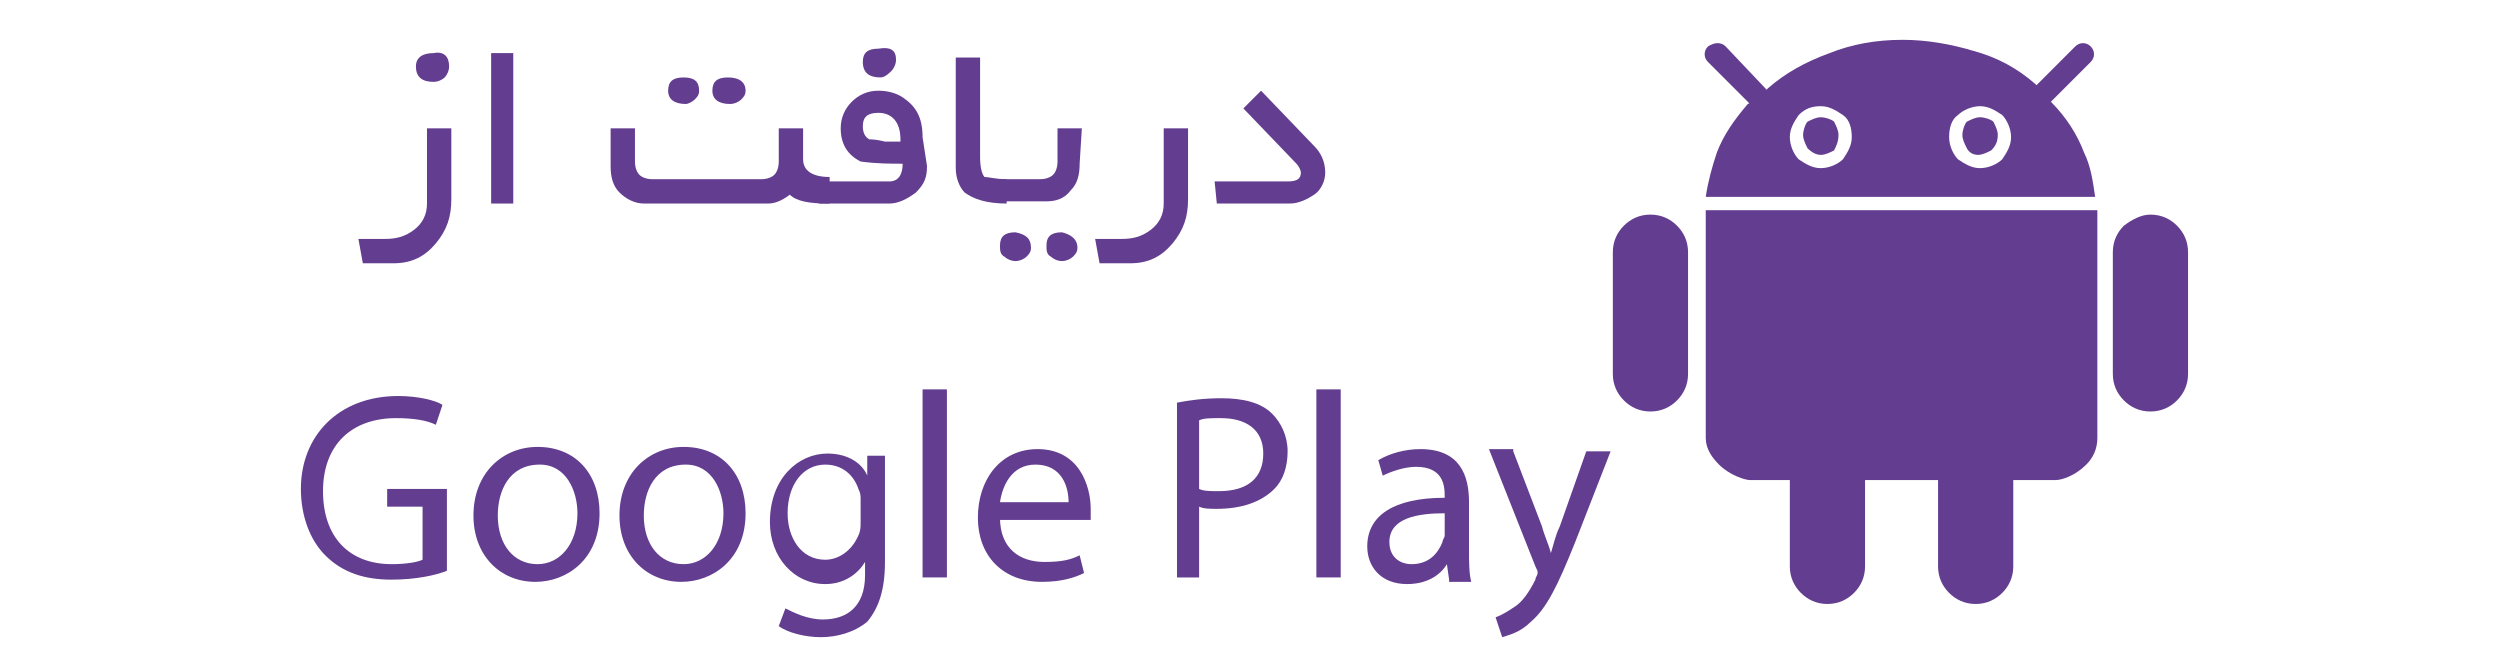 <?xml version="1.0" encoding="utf-8"?>
<!-- Generator: Adobe Illustrator 19.1.1, SVG Export Plug-In . SVG Version: 6.00 Build 0)  -->
<svg version="1.1" id="Layer_1" xmlns="http://www.w3.org/2000/svg" xmlns:xlink="http://www.w3.org/1999/xlink" x="0px" y="0px"
	 viewBox="-241 406.1 113 29.8" style="enable-background:new -241 406.1 113 29.8;" xml:space="preserve">
<style type="text/css">
	.st0{fill:#633D90;}
</style>
<g>
	<g id="Layer_x0020_1">
		<path class="st0" d="M-146.5,408.9l-1.9,1.9c-0.2,0.2-0.5,0.2-0.7,0c-0.2-0.2-0.2-0.5,0-0.7l1.9-1.9c0.2-0.2,0.5-0.2,0.7,0
			C-146.3,408.4-146.3,408.7-146.5,408.9z"/>
		<path class="st0" d="M-163,408.2l1.8,1.9c0.2,0.2,0.2,0.5,0,0.7c-0.2,0.2-0.5,0.2-0.7,0l-1.9-1.9c-0.2-0.2-0.2-0.5,0-0.7
			C-163.5,408-163.2,408-163,408.2L-163,408.2z"/>
		<path class="st0" d="M-167.6,416.3c0.3-0.3,0.7-0.5,1.2-0.5s0.9,0.2,1.2,0.5c0.3,0.3,0.5,0.7,0.5,1.2v5.5c0,0.5-0.2,0.9-0.5,1.2
			c-0.3,0.3-0.7,0.5-1.2,0.5s-0.9-0.2-1.2-0.5c-0.3-0.3-0.5-0.7-0.5-1.2v-5.5C-168.1,417-167.9,416.6-167.6,416.3L-167.6,416.3z"/>
		<path class="st0" d="M-143.8,415.8c0.5,0,0.9,0.2,1.2,0.5c0.3,0.3,0.5,0.7,0.5,1.2l0,0v5.5l0,0c0,0.5-0.2,0.9-0.5,1.2
			c-0.3,0.3-0.7,0.5-1.2,0.5s-0.9-0.2-1.2-0.5c-0.3-0.3-0.5-0.7-0.5-1.2v-5.5c0-0.5,0.2-0.9,0.5-1.2
			C-144.6,416-144.2,415.8-143.8,415.8L-143.8,415.8z"/>
		<path class="st0" d="M-163.9,425.9v-10v-0.3h0.3h17.1h0.3v0.3v10c0,0.5-0.2,0.9-0.5,1.2c-0.5,0.5-1.1,0.7-1.4,0.7h-1.9v3.9
			c0,0.5-0.2,0.9-0.5,1.2s-0.7,0.5-1.2,0.5s-0.9-0.2-1.2-0.5c-0.3-0.3-0.5-0.7-0.5-1.2v-3.9h-3.3v3.9c0,0.5-0.2,0.9-0.5,1.2
			s-0.7,0.5-1.2,0.5s-0.9-0.2-1.2-0.5s-0.5-0.7-0.5-1.2v-3.9h-1.8c-0.2,0-0.9-0.2-1.4-0.7C-163.6,426.8-163.9,426.4-163.9,425.9
			L-163.9,425.9z"/>
		<path class="st0" d="M-148.4,410.5l-0.4-0.4l-0.2-0.2l0,0c-0.8-0.7-1.7-1.2-2.8-1.5c-1-0.3-2.1-0.5-3.2-0.5
			c-1.2,0-2.3,0.2-3.3,0.6c-1.1,0.4-2,0.9-2.8,1.6l0,0l-0.1,0.1l-0.4,0.4l-0.4,0.2l0,0c-0.6,0.7-1.1,1.4-1.4,2.2
			c-0.2,0.6-0.4,1.3-0.5,2h17.6c-0.1-0.7-0.2-1.4-0.5-2c-0.3-0.8-0.8-1.6-1.5-2.3l0,0L-148.4,410.5L-148.4,410.5z M-152.5,411.3
			c0.2-0.2,0.6-0.4,1-0.4s0.7,0.2,1,0.4c0.2,0.2,0.4,0.6,0.4,1s-0.2,0.7-0.4,1c-0.2,0.2-0.6,0.4-1,0.4l0,0c-0.4,0-0.7-0.2-1-0.4
			c-0.2-0.2-0.4-0.6-0.4-1S-152.8,411.5-152.5,411.3L-152.5,411.3z M-158.7,410.9c0.4,0,0.7,0.2,1,0.4c0.3,0.2,0.4,0.6,0.4,1
			s-0.2,0.7-0.4,1c-0.2,0.2-0.6,0.4-1,0.4s-0.7-0.2-1-0.4c-0.2-0.2-0.4-0.6-0.4-1s0.2-0.7,0.4-1C-159.4,411-159.1,410.9-158.7,410.9
			L-158.7,410.9z"/>
		<path class="st0" d="M-157.9,412.2c0-0.2-0.1-0.4-0.2-0.6c-0.1-0.1-0.4-0.2-0.6-0.2s-0.4,0.1-0.6,0.2c-0.1,0.1-0.2,0.4-0.2,0.6
			c0,0.2,0.1,0.4,0.2,0.6c0.2,0.2,0.4,0.3,0.6,0.3s0.4-0.1,0.6-0.2C-158,412.7-157.9,412.5-157.9,412.2L-157.9,412.2z"/>
		<path class="st0" d="M-150.7,412.2c0-0.2-0.1-0.4-0.2-0.6c-0.1-0.1-0.4-0.2-0.6-0.2c-0.2,0-0.4,0.1-0.6,0.2
			c-0.1,0.1-0.2,0.4-0.2,0.6c0,0.2,0.1,0.4,0.2,0.6c0.1,0.2,0.3,0.3,0.5,0.3l0,0c0.2,0,0.4-0.1,0.6-0.2
			C-150.8,412.7-150.7,412.5-150.7,412.2L-150.7,412.2z"/>
	</g>
	<g>
		<path class="st0" d="M-220.6,415.1c0,0.8-0.2,1.4-0.7,2c-0.5,0.6-1.1,0.9-1.9,0.9h-1.4l-0.2-1.1h1.2c0.5,0,0.9-0.1,1.3-0.4
			c0.4-0.3,0.6-0.7,0.6-1.2v-3.4h1.1V415.1z M-220.7,409.1c0,0.2-0.1,0.4-0.2,0.5c-0.1,0.1-0.3,0.2-0.5,0.2c-0.5,0-0.8-0.2-0.8-0.7
			c0-0.4,0.3-0.6,0.8-0.6C-220.9,408.4-220.7,408.7-220.7,409.1z"/>
		<path class="st0" d="M-217.8,415.3h-1v-6.8h1V415.3z"/>
		<path class="st0" d="M-203.6,415.3c-0.8,0-1.4-0.1-1.7-0.4c-0.4,0.3-0.7,0.4-1,0.4h-5.6c-0.4,0-0.8-0.2-1.1-0.5
			c-0.3-0.3-0.4-0.7-0.4-1.2v-1.7h1.1v1.5c0,0.3,0.1,0.5,0.2,0.6c0.1,0.1,0.3,0.2,0.6,0.2h4.9c0.3,0,0.5-0.1,0.6-0.2
			s0.2-0.3,0.2-0.6v-1.5h1.1v1.4c0,0.5,0.4,0.8,1.2,0.8v1.2H-203.6z M-209.4,410.2c0,0.2-0.1,0.3-0.2,0.4c-0.1,0.1-0.3,0.2-0.4,0.2
			c-0.5,0-0.8-0.2-0.8-0.6c0-0.4,0.2-0.6,0.7-0.6S-209.4,409.8-209.4,410.2z M-207.3,410.2c0,0.2-0.1,0.3-0.2,0.4
			c-0.1,0.1-0.3,0.2-0.5,0.2c-0.5,0-0.8-0.2-0.8-0.6c0-0.4,0.2-0.6,0.7-0.6S-207.3,409.8-207.3,410.2z"/>
		<path class="st0" d="M-199.1,413.6c0,0.5-0.1,0.8-0.5,1.2c-0.4,0.3-0.8,0.5-1.2,0.5h-3.2v-1h3.2c0.4,0,0.6-0.3,0.6-0.8
			c-0.5,0-1.2,0-1.9-0.1c-0.6-0.3-0.9-0.8-0.9-1.5c0-0.5,0.2-0.9,0.5-1.2c0.3-0.3,0.7-0.5,1.2-0.5c0.4,0,0.8,0.1,1.1,0.3
			c0.6,0.4,0.9,0.9,0.9,1.8L-199.1,413.6z M-200.3,412.4c0-0.8-0.4-1.2-1-1.2c-0.5,0-0.7,0.2-0.7,0.6c0,0.3,0.1,0.5,0.3,0.6
			c0.1,0,0.3,0,0.7,0.1h0.7V412.4z M-200.5,408.8c0,0.2-0.1,0.4-0.2,0.5c-0.1,0.1-0.3,0.3-0.5,0.3c-0.5,0-0.8-0.2-0.8-0.7
			c0-0.4,0.2-0.6,0.7-0.6C-200.7,408.2-200.5,408.4-200.5,408.8z"/>
		<path class="st0" d="M-195.5,415.3c-0.9,0-1.5-0.2-1.9-0.5c-0.2-0.2-0.4-0.6-0.4-1.1v-5h1.1v4.5c0,0.5,0.1,0.8,0.2,0.9
			c0.2,0,0.5,0.1,1,0.1V415.3z"/>
		<path class="st0" d="M-192.2,413.5c0,0.5-0.1,0.9-0.4,1.2c-0.3,0.4-0.7,0.5-1.1,0.5h-2.3v-1h2c0.3,0,0.5-0.1,0.6-0.2
			c0.1-0.1,0.2-0.3,0.2-0.6v-1.5h1.1L-192.2,413.5L-192.2,413.5z M-194.4,417.3c0,0.2-0.1,0.3-0.2,0.4c-0.1,0.1-0.3,0.2-0.5,0.2
			c-0.2,0-0.4-0.1-0.5-0.2c-0.2-0.1-0.2-0.3-0.2-0.5c0-0.4,0.2-0.6,0.7-0.6C-194.6,416.7-194.4,416.9-194.4,417.3z M-192.3,417.3
			c0,0.2-0.1,0.3-0.2,0.4c-0.1,0.1-0.3,0.2-0.5,0.2s-0.4-0.1-0.5-0.2c-0.2-0.1-0.2-0.3-0.2-0.5c0-0.4,0.2-0.6,0.7-0.6
			C-192.6,416.7-192.3,416.9-192.3,417.3z"/>
		<path class="st0" d="M-187.3,415.1c0,0.8-0.2,1.4-0.7,2c-0.5,0.6-1.1,0.9-1.9,0.9h-1.4l-0.2-1.1h1.2c0.5,0,0.9-0.1,1.3-0.4
			c0.4-0.3,0.6-0.7,0.6-1.2v-3.4h1.1C-187.3,411.9-187.3,415.1-187.3,415.1z"/>
		<path class="st0" d="M-181.1,413.9c0,0.4-0.2,0.8-0.5,1c-0.3,0.2-0.7,0.4-1.1,0.4h-3.3l-0.1-1h3.3c0.4,0,0.6-0.1,0.6-0.4
			c0-0.1-0.1-0.3-0.2-0.4l-2.4-2.5l0.8-0.8l2.4,2.5C-181.3,413-181.1,413.4-181.1,413.9z"/>
		<path class="st0" d="M-220.8,431.9c-0.5,0.2-1.4,0.4-2.5,0.4c-1.2,0-2.2-0.3-3-1.1c-0.7-0.7-1.1-1.8-1.1-3c0-2.4,1.7-4.2,4.4-4.2
			c0.9,0,1.7,0.2,2,0.4l-0.3,0.9c-0.4-0.2-1-0.3-1.8-0.3c-2,0-3.3,1.2-3.3,3.3s1.2,3.3,3.1,3.3c0.7,0,1.2-0.1,1.4-0.2V429h-1.6v-0.8
			h2.7V431.9z"/>
		<path class="st0" d="M-213.9,429.3c0,2.1-1.5,3.1-2.9,3.1c-1.6,0-2.8-1.2-2.8-3c0-1.9,1.3-3.1,2.9-3.1
			C-215,426.3-213.9,427.5-213.9,429.3z M-218.5,429.4c0,1.3,0.7,2.2,1.8,2.2c1,0,1.8-0.9,1.8-2.3c0-1-0.5-2.2-1.7-2.2
			C-218,427.1-218.5,428.3-218.5,429.4z"/>
		<path class="st0" d="M-207.3,429.3c0,2.1-1.5,3.1-2.9,3.1c-1.6,0-2.8-1.2-2.8-3c0-1.9,1.3-3.1,2.9-3.1
			C-208.4,426.3-207.3,427.5-207.3,429.3z M-211.9,429.4c0,1.3,0.7,2.2,1.8,2.2c1,0,1.8-0.9,1.8-2.3c0-1-0.5-2.2-1.7-2.2
			C-211.4,427.1-211.9,428.3-211.9,429.4z"/>
		<path class="st0" d="M-201,426.5c0,0.4,0,0.9,0,1.6v3.4c0,1.3-0.3,2.1-0.8,2.7c-0.6,0.5-1.4,0.7-2.1,0.7c-0.7,0-1.5-0.2-1.9-0.5
			l0.3-0.8c0.4,0.2,1,0.5,1.7,0.5c1.1,0,1.9-0.6,1.9-2v-0.6l0,0c-0.3,0.5-0.9,1-1.8,1c-1.4,0-2.5-1.2-2.5-2.8c0-2,1.3-3.1,2.6-3.1
			c1,0,1.6,0.5,1.8,1l0,0v-0.9h0.8V426.5z M-202.1,428.7c0-0.2,0-0.3-0.1-0.5c-0.2-0.6-0.7-1.1-1.5-1.1c-1,0-1.7,0.9-1.7,2.2
			c0,1.1,0.6,2.1,1.7,2.1c0.6,0,1.2-0.4,1.5-1.1c0.1-0.2,0.1-0.4,0.1-0.6V428.7z"/>
		<path class="st0" d="M-199.3,423.7h1.1v8.5h-1.1V423.7z"/>
		<path class="st0" d="M-195.8,429.5c0,1.4,0.9,2,2,2c0.8,0,1.2-0.1,1.6-0.3l0.2,0.8c-0.4,0.2-1,0.4-1.9,0.4c-1.8,0-2.9-1.2-2.9-2.9
			c0-1.7,1-3.1,2.7-3.1c1.9,0,2.4,1.7,2.4,2.7c0,0.2,0,0.4,0,0.5h-4.1V429.5z M-192.7,428.8c0-0.7-0.3-1.7-1.5-1.7
			c-1.1,0-1.5,1-1.6,1.7H-192.7z"/>
		<path class="st0" d="M-187.8,424.3c0.5-0.1,1.2-0.2,2-0.2c1,0,1.8,0.2,2.3,0.7c0.4,0.4,0.7,1,0.7,1.7c0,0.7-0.2,1.3-0.6,1.7
			c-0.6,0.6-1.5,0.9-2.6,0.9c-0.3,0-0.6,0-0.8-0.1v3.2h-1V424.3z M-186.8,428.2c0.2,0.1,0.5,0.1,0.9,0.1c1.3,0,2-0.6,2-1.7
			c0-1.1-0.8-1.6-1.9-1.6c-0.5,0-0.8,0-1,0.1V428.2z"/>
		<path class="st0" d="M-181.5,423.7h1.1v8.5h-1.1V423.7z"/>
		<path class="st0" d="M-175.5,432.3l-0.1-0.7l0,0c-0.3,0.5-0.9,0.9-1.8,0.9c-1.2,0-1.8-0.8-1.8-1.7c0-1.4,1.2-2.2,3.5-2.2v-0.1
			c0-0.5-0.1-1.3-1.3-1.3c-0.5,0-1.1,0.2-1.5,0.4l-0.2-0.7c0.5-0.3,1.2-0.5,1.9-0.5c1.8,0,2.2,1.2,2.2,2.4v2.2c0,0.5,0,1,0.1,1.4h-1
			V432.3z M-175.7,429.3c-1.2,0-2.5,0.2-2.5,1.3c0,0.7,0.5,1,1,1c0.8,0,1.2-0.5,1.4-1c0-0.1,0.1-0.2,0.1-0.3V429.3z"/>
		<path class="st0" d="M-172.6,426.5l1.3,3.4c0.1,0.4,0.3,0.8,0.4,1.2l0,0c0.1-0.3,0.2-0.8,0.4-1.2l1.2-3.4h1.1l-1.6,4.1
			c-0.8,2-1.3,3-2,3.6c-0.5,0.5-1,0.6-1.3,0.7l-0.3-0.9c0.3-0.1,0.6-0.3,0.9-0.5c0.3-0.2,0.6-0.6,0.9-1.2c0-0.1,0.1-0.2,0.1-0.3
			s0-0.1-0.1-0.3l-2.1-5.3h1.1V426.5z"/>
	</g>
</g>
</svg>

